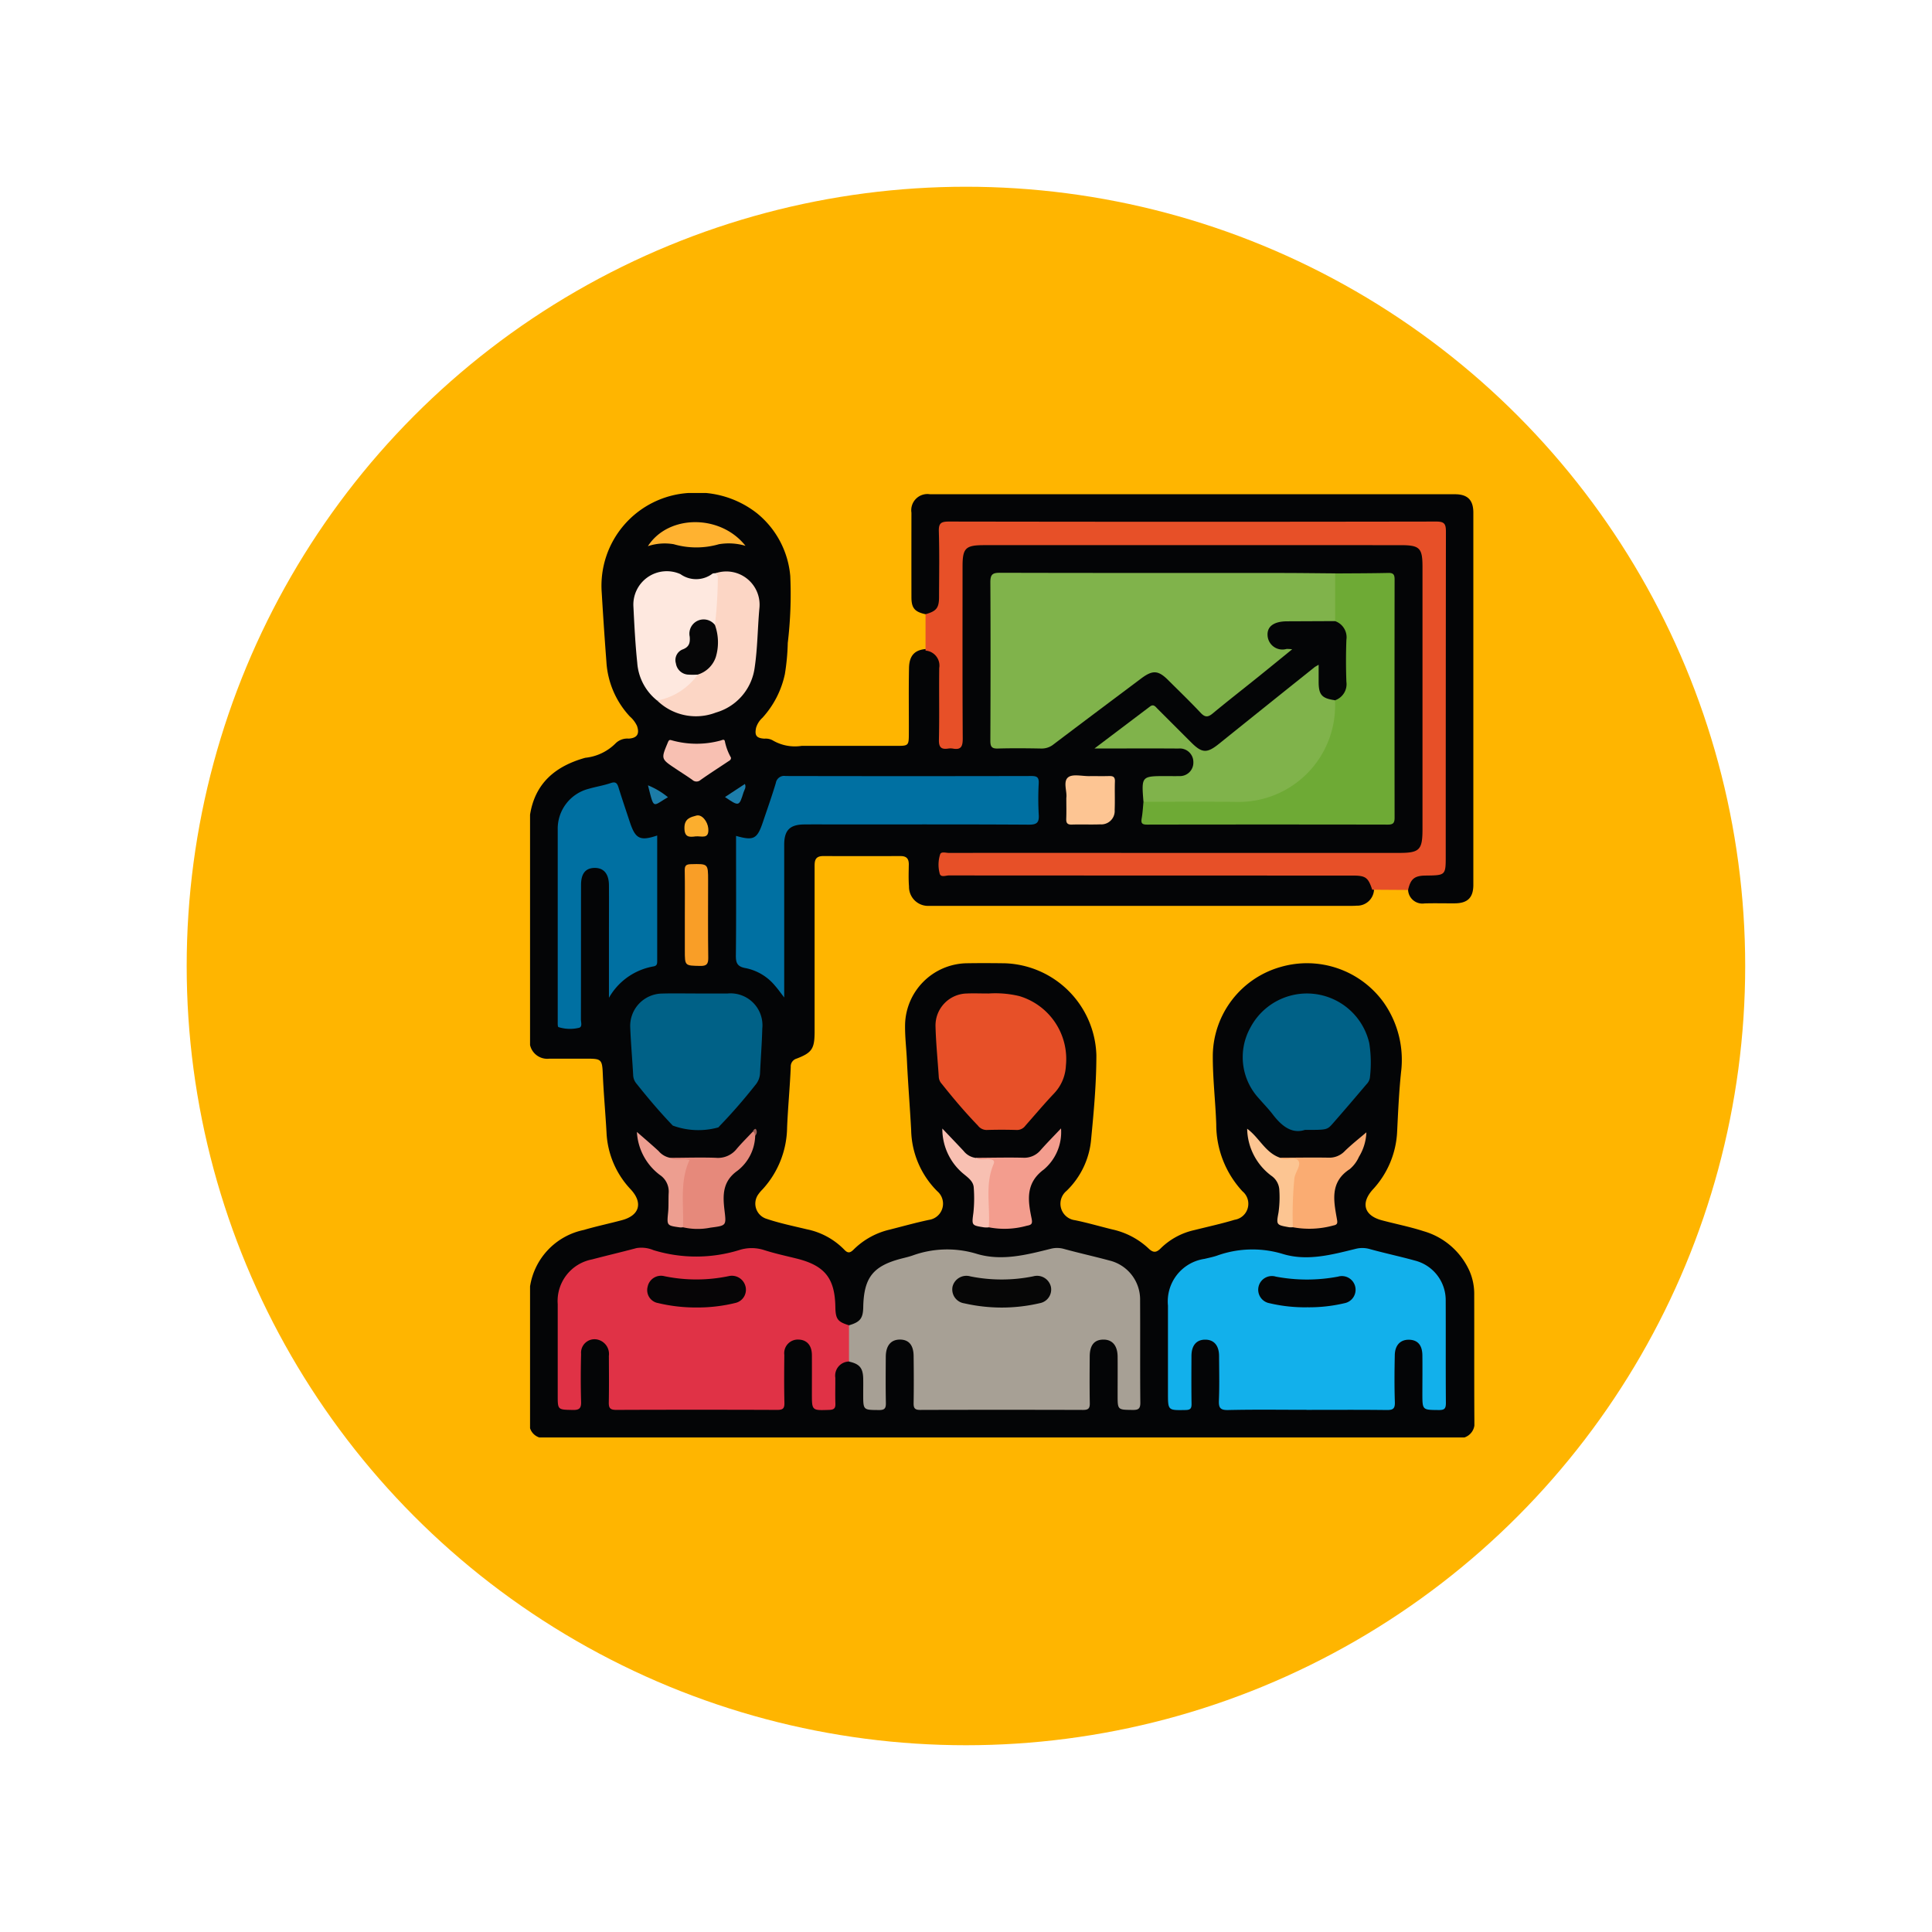 <svg xmlns="http://www.w3.org/2000/svg" xmlns:xlink="http://www.w3.org/1999/xlink" width="155.182" height="155.182" viewBox="0 0 155.182 155.182">
  <defs>
    <filter id="Elipse_5222" x="0" y="0" width="155.182" height="155.182" filterUnits="userSpaceOnUse">
      <feOffset dy="6" input="SourceAlpha"/>
      <feGaussianBlur stdDeviation="5" result="blur"/>
      <feFlood flood-opacity="0.329"/>
      <feComposite operator="in" in2="blur"/>
      <feComposite in="SourceGraphic"/>
    </filter>
    <clipPath id="clip-path">
      <rect id="Rectángulo_325004" data-name="Rectángulo 325004" width="75.85" height="75.859" transform="translate(0 0)" fill="none"/>
    </clipPath>
  </defs>
  <g id="Grupo_876520" data-name="Grupo 876520" transform="translate(-1082.045 -872.401)">
    <g transform="matrix(1, 0, 0, 1, 1082.04, 872.4)" filter="url(#Elipse_5222)">
      <circle id="Elipse_5222-2" data-name="Elipse 5222" cx="62.591" cy="62.591" r="62.591" transform="translate(15 9)" fill="#ffb500"/>
    </g>
    <g id="Grupo_876498" data-name="Grupo 876498" transform="translate(1124.62 912)">
      <g id="Grupo_876497" data-name="Grupo 876497" clip-path="url(#clip-path)">
        <path id="Trazado_614995" data-name="Trazado 614995" d="M75.029,75.859H.74a1.154,1.154,0,0,1-.74-.74V63.725a5.493,5.493,0,0,1,4.313-4.53c1.016-.3,2.057-.516,3.081-.792,1.4-.377,1.686-1.39.7-2.459a7.115,7.115,0,0,1-1.953-4.59c-.087-1.573-.234-3.142-.3-4.718-.046-1.144-.137-1.2-1.262-1.2-1.011,0-2.022,0-3.033,0A1.418,1.418,0,0,1,0,44.34v-18.5c.407-2.563,2.071-3.911,4.435-4.572A4.015,4.015,0,0,0,6.9,20.079a1.34,1.34,0,0,1,1.024-.351c.677-.045.887-.376.668-1.017a2.281,2.281,0,0,0-.575-.76,7.06,7.06,0,0,1-1.884-4.39q-.213-2.8-.379-5.6A7.465,7.465,0,0,1,12.706,0a7.783,7.783,0,0,1,5.525,1.63A7.29,7.29,0,0,1,20.9,6.66a32.973,32.973,0,0,1-.2,5.384,18.156,18.156,0,0,1-.232,2.5,7.527,7.527,0,0,1-1.8,3.508,1.787,1.787,0,0,0-.511.8c-.133.626.025.841.674.88a1.163,1.163,0,0,1,.645.128,3.524,3.524,0,0,0,2.344.45q3.848,0,7.693,0c.87,0,.908-.042.912-.928.008-1.775-.022-3.55.014-5.325.021-1.063.512-1.517,1.556-1.534a1.418,1.418,0,0,1,1.1,1.544q0,2.7,0,5.4c0,.482.111.813.693.807.479,0,.744-.163.746-.679q0-1.22,0-2.441,0-5.472,0-10.946a7.337,7.337,0,0,1,.028-.961,1.242,1.242,0,0,1,1.18-1.208A6.548,6.548,0,0,1,36.705,4H69.769c.123,0,.247,0,.37,0,1.359.022,1.722.368,1.723,1.717q.011,10.8,0,21.6c0,1.3-.445,1.755-1.758,1.857-.394.031-.789.02-1.183.02H34.748c-.271,0-.543,0-.814,0-.463,0-.828.079-.827.676,0,.579.374.609.793.614.271,0,.543,0,.814,0H65.263c.345,0,.69-.011,1.035.012.894.06,1.229.344,1.492,1.251a1.35,1.35,0,0,1-1.4,1.4c-.246.021-.493.014-.74.014H32.581c-.173,0-.345,0-.518,0A1.53,1.53,0,0,1,30.438,31.6c-.049-.59-.024-1.183-.016-1.774,0-.47-.2-.665-.666-.664q-3.107.006-6.214,0c-.714,0-.688.465-.687.953q0,5.7,0,11.391c0,.617,0,1.233,0,1.85-.011,1.285-.224,1.609-1.449,2.076a.651.651,0,0,0-.467.662c-.066,1.624-.225,3.243-.293,4.865a7.491,7.491,0,0,1-1.972,4.973,2.931,2.931,0,0,0-.335.394A1.277,1.277,0,0,0,19,58.3c1.052.355,2.142.578,3.22.838a5.814,5.814,0,0,1,3.011,1.631c.293.315.478.281.772-.014a6.063,6.063,0,0,1,2.879-1.587c1.051-.266,2.1-.561,3.158-.784a1.314,1.314,0,0,0,.671-2.3,7.139,7.139,0,0,1-2.1-4.921c-.1-1.869-.254-3.734-.341-5.6-.045-.983-.173-1.961-.145-2.95a5.046,5.046,0,0,1,4.852-4.839c1.06-.02,2.121-.014,3.181,0a7.612,7.612,0,0,1,7.33,7.377c0,2.24-.2,4.476-.417,6.706a6.539,6.539,0,0,1-1.982,4.2,1.333,1.333,0,0,0,.676,2.352c1.014.206,2.009.5,3.016.746a6.184,6.184,0,0,1,2.909,1.535c.382.367.635.317.978-.032a5.549,5.549,0,0,1,2.7-1.456c1.076-.271,2.162-.505,3.224-.826a1.3,1.3,0,0,0,.633-2.284,7.894,7.894,0,0,1-2.108-5.372c-.063-1.868-.292-3.73-.277-5.606a7.481,7.481,0,0,1,5.447-7.044A7.592,7.592,0,0,1,68.549,40.9a8.007,8.007,0,0,1,1.414,5.6c-.167,1.588-.238,3.192-.317,4.789a7.316,7.316,0,0,1-1.965,4.667c-.973,1.086-.682,2.077.721,2.457,1.118.3,2.26.52,3.363.878a5.793,5.793,0,0,1,3.688,3.188,4.612,4.612,0,0,1,.384,1.94c.008,3.378-.007,6.756.013,10.134a1.189,1.189,0,0,1-.821,1.314" fill="#040506"/>
        <path id="Trazado_614996" data-name="Trazado 614996" d="M64.668,10.289l-3.846.017c-1.048,0-1.623.391-1.584,1.12a1.194,1.194,0,0,0,1.525,1.1,3.22,3.22,0,0,1,.453.027c-.972.789-1.835,1.495-2.7,2.193-1.228.988-2.472,1.956-3.686,2.962-.38.315-.618.319-.967-.052-.844-.9-1.733-1.754-2.606-2.625-.8-.8-1.251-.824-2.171-.133-2.343,1.759-4.691,3.513-7.026,5.283a1.515,1.515,0,0,1-1.006.343c-1.159-.022-2.319-.033-3.477,0-.5.017-.606-.156-.605-.624.017-4.242.024-8.484,0-12.726,0-.619.159-.769.772-.767,7.5.022,15,.012,22.493.016,1.479,0,2.958.021,4.436.032a.891.891,0,0,1,.227.6q.042,1.314,0,2.628a.763.763,0,0,1-.223.6" fill="#80b34b"/>
        <path id="Trazado_614997" data-name="Trazado 614997" d="M70.526,31.884l-2.883-.019c-.326-.994-.524-1.137-1.6-1.137q-16.2,0-32.405-.01c-.254,0-.684.2-.747-.2A2.725,2.725,0,0,1,32.947,29c.1-.213.454-.092.692-.092q7.879-.007,15.758,0H69.816c1.63,0,1.866-.241,1.866-1.894q0-10.542,0-21.084c0-1.521-.224-1.741-1.771-1.741H36.47c-1.49,0-1.731.237-1.731,1.7,0,4.611-.013,9.222.015,13.833,0,.638-.133.93-.8.806a1.142,1.142,0,0,0-.369,0c-.556.083-.757-.1-.744-.7.044-1.923,0-3.847.025-5.77a1.206,1.206,0,0,0-1.1-1.4q0-1.455,0-2.909A2.6,2.6,0,0,0,32.623,7.3c-.048-1.182-.013-2.366-.012-3.55,0-1.611.066-1.677,1.648-1.677q8.691,0,17.38,0,10.28,0,20.56,0c1.52,0,1.59.069,1.59,1.575q0,12.868,0,25.735c0,.2,0,.395-.009.592-.05.763-.222.992-1,.966a2.47,2.47,0,0,0-2.259.942" fill="#e75028"/>
        <path id="Trazado_614998" data-name="Trazado 614998" d="M25.619,69.762a1.133,1.133,0,0,0-1.1,1.3c.007.69-.017,1.381.007,2.071.014.379-.1.5-.5.515-1.389.045-1.388.061-1.388-1.305,0-1.036.006-2.071,0-3.106-.006-.768-.4-1.217-1.061-1.237a1.091,1.091,0,0,0-1.154,1.228c-.012,1.281-.023,2.564.008,3.845.011.458-.12.576-.576.574q-6.469-.025-12.941,0c-.525,0-.6-.195-.589-.641.024-1.232.012-2.465.006-3.7a1.182,1.182,0,0,0-.8-1.275A1.081,1.081,0,0,0,4.1,69.154c-.033,1.281-.036,2.564,0,3.845.014.524-.15.664-.663.653-1.215-.024-1.215,0-1.215-1.181q0-3.662,0-7.321a3.4,3.4,0,0,1,2.757-3.59c1.185-.313,2.379-.591,3.564-.908a2.483,2.483,0,0,1,1.373.164,11.713,11.713,0,0,0,6.9-.012,3.26,3.26,0,0,1,2.018.016c.841.267,1.707.455,2.564.667,2.269.562,3.086,1.575,3.125,3.888.016.974.181,1.2,1.1,1.476a4.281,4.281,0,0,1,0,2.911" fill="#e03246"/>
        <path id="Trazado_614999" data-name="Trazado 614999" d="M25.619,69.762q0-1.455,0-2.911c.894-.26,1.126-.555,1.143-1.454.047-2.4.8-3.333,3.145-3.924.285-.072.574-.14.85-.239a8.157,8.157,0,0,1,5.175-.106c1.979.575,3.953.063,5.893-.423a2.022,2.022,0,0,1,1.08.018c1.207.331,2.433.6,3.639.927A3.221,3.221,0,0,1,49,64.852c.016,2.735-.009,5.471.019,8.206.005.516-.18.6-.632.592-1.193-.014-1.193,0-1.193-1.2,0-1.035.008-2.07,0-3.1C47.18,68.48,46.769,68,46.061,68c-.728,0-1.1.435-1.107,1.34-.01,1.257-.018,2.514.006,3.771.008.42-.125.54-.542.538q-6.544-.02-13.087,0c-.444,0-.529-.161-.523-.558.021-1.257.016-2.514,0-3.771-.007-.891-.4-1.333-1.126-1.321-.7.011-1.1.489-1.109,1.365-.008,1.232-.018,2.464.007,3.7.009.427-.07.6-.555.594-1.266-.01-1.266.018-1.266-1.279,0-.419.008-.838,0-1.257-.022-.848-.3-1.172-1.143-1.356" fill="#a7a095"/>
        <path id="Trazado_615000" data-name="Trazado 615000" d="M62.36,73.64c-2.1,0-4.192-.03-6.287.018-.646.015-.767-.188-.743-.778.048-1.182.02-2.367.013-3.55,0-.863-.418-1.336-1.136-1.325-.686.01-1.077.469-1.081,1.3-.006,1.282-.014,2.564.006,3.846.006.372-.084.5-.484.506-1.411.025-1.41.044-1.41-1.362,0-2.342,0-4.684,0-7.026a3.453,3.453,0,0,1,2.935-3.753c.334-.081.673-.147,1-.258a8.4,8.4,0,0,1,5.318-.128c1.95.583,3.9.054,5.819-.418a2.17,2.17,0,0,1,1.153.021c1.205.333,2.431.591,3.635.926a3.281,3.281,0,0,1,2.449,3.219c.013,2.736-.008,5.473.015,8.21,0,.46-.117.573-.572.57-1.316-.012-1.316.011-1.317-1.309,0-1.036.013-2.072,0-3.107-.014-.806-.385-1.215-1.062-1.231-.695-.017-1.138.425-1.154,1.238-.026,1.257-.037,2.515.006,3.771.018.539-.159.643-.661.637-2.145-.028-4.29-.012-6.435-.012" fill="#12b0eb"/>
        <path id="Trazado_615001" data-name="Trazado 615001" d="M64.668,10.289l0-3.828c1.427-.011,2.856-.01,4.283-.041.4-.008.492.15.491.519q-.012,9.57,0,19.141c0,.405-.1.555-.533.555q-9.682-.018-19.364,0c-.426,0-.479-.151-.415-.516.076-.434.1-.878.142-1.318a1.416,1.416,0,0,1,.988-.2c2.114,0,4.229,0,6.343,0a7.517,7.517,0,0,0,7.845-7.107,1.5,1.5,0,0,1,.206-.845,1.367,1.367,0,0,0,.916-1.484c-.042-1.122-.041-2.249,0-3.371a1.373,1.373,0,0,0-.9-1.5" fill="#6eaa35"/>
        <path id="Trazado_615002" data-name="Trazado 615002" d="M16.551,27.543c1.414.4,1.694.25,2.152-1.111.352-1.047.725-2.089,1.04-3.147a.675.675,0,0,1,.787-.553q9.871.021,19.745,0c.449,0,.6.109.583.574a22.411,22.411,0,0,0,0,2.513c.043.637-.126.825-.8.821-5-.033-10.008-.018-15.012-.018-1.011,0-2.021-.009-3.032,0-1.152.013-1.6.47-1.6,1.63,0,4.04,0,8.08,0,12.268-.293-.378-.494-.665-.724-.926a4.1,4.1,0,0,0-2.358-1.428c-.721-.123-.812-.451-.8-1.08.032-2.908.014-5.817.014-8.726v-.819" fill="#0070a2"/>
        <path id="Trazado_615003" data-name="Trazado 615003" d="M10.212,27.511c0,3.385,0,6.71,0,10.036,0,.227.014.424-.3.479a5.116,5.116,0,0,0-3.575,2.52V35.27c0-1.257.009-2.514,0-3.77-.008-.922-.425-1.4-1.165-1.386-.719.016-1.075.45-1.077,1.375-.007,3.6,0,7.195-.01,10.792,0,.241.153.643-.21.688A3.086,3.086,0,0,1,2.284,42.9c-.075-.031-.061-.316-.061-.484q0-7.687,0-15.375A3.306,3.306,0,0,1,4.7,23.762c.589-.171,1.2-.267,1.781-.464.394-.133.515.006.621.345.292.937.608,1.867.917,2.8.443,1.336.816,1.529,2.189,1.069" fill="#0070a2"/>
        <path id="Trazado_615004" data-name="Trazado 615004" d="M13.354,40.2c.838,0,1.676,0,2.514,0a2.563,2.563,0,0,1,2.786,2.815c-.032,1.206-.127,2.41-.183,3.615a1.576,1.576,0,0,1-.386.934c-.9,1.139-1.852,2.24-2.865,3.285a1.467,1.467,0,0,1-.1.108,5.971,5.971,0,0,1-3.656-.147c-1.024-1.068-1.98-2.194-2.9-3.351a1.128,1.128,0,0,1-.279-.665c-.072-1.3-.188-2.6-.24-3.906a2.6,2.6,0,0,1,2.575-2.683c.911-.025,1.824-.005,2.736-.005" fill="#006187"/>
        <path id="Trazado_615005" data-name="Trazado 615005" d="M64.652,16.643A7.739,7.739,0,0,1,56.8,24.812c-2.509-.031-5.019-.009-7.529-.011-.168-2.064-.168-2.064,1.844-2.064.345,0,.69.01,1.034,0a1.077,1.077,0,0,0,1.129-1.1,1.089,1.089,0,0,0-1.2-1.112c-1.847-.014-3.694-.005-5.542-.005h-1.2l4.46-3.371c.293-.222.44.019.609.188q1.359,1.358,2.718,2.716c.856.852,1.256.861,2.211.094q3.825-3.075,7.657-6.139c.071-.057.156-.1.35-.213,0,.521,0,.95,0,1.378,0,1.04.262,1.329,1.314,1.472" fill="#80b34b"/>
        <path id="Trazado_615006" data-name="Trazado 615006" d="M36.839,40.2a8.216,8.216,0,0,1,2.459.209A5.273,5.273,0,0,1,43.04,46a3.456,3.456,0,0,1-.948,2.225c-.795.838-1.539,1.725-2.305,2.591a.829.829,0,0,1-.686.347c-.811-.025-1.625-.025-2.436,0a.868.868,0,0,1-.687-.348c-1.027-1.063-1.98-2.189-2.9-3.347a.908.908,0,0,1-.245-.518c-.087-1.374-.231-2.747-.266-4.122A2.57,2.57,0,0,1,35.111,40.2c.516-.023,1.034,0,1.728,0" fill="#e75028"/>
        <path id="Trazado_615007" data-name="Trazado 615007" d="M62.252,51.152c-1.054.355-1.878-.3-2.595-1.237-.343-.449-.743-.854-1.112-1.283a4.88,4.88,0,0,1-.687-5.691,5.136,5.136,0,0,1,9.55,1.249,10.148,10.148,0,0,1,.046,2.8.97.97,0,0,1-.274.506c-.891,1.052-1.784,2.1-2.694,3.137-.473.537-.489.523-2.234.523" fill="#006187"/>
        <path id="Trazado_615008" data-name="Trazado 615008" d="M10.21,16.672a4.263,4.263,0,0,1-1.6-3.036c-.156-1.493-.233-2.995-.307-4.495a2.685,2.685,0,0,1,3.776-2.625,2.166,2.166,0,0,0,2.56-.028c.068-.052.191-.035.287-.05.326-.015.356.252.361.452a16.338,16.338,0,0,1-.274,3.654c-.249.22-.453-.009-.67-.075-.74-.224-1.244.078-1.249.843-.007.66-.1,1.188-.784,1.49a.717.717,0,0,0-.361.818.9.9,0,0,0,.656.719c.276.093.59.026.845.207.033.039.068.088.056.128a3.875,3.875,0,0,1-3.292,2" fill="#fee8df"/>
        <path id="Trazado_615009" data-name="Trazado 615009" d="M10.21,16.672a5.2,5.2,0,0,0,3.257-2.086.262.262,0,0,1,.17-.289c1.276-.652,1.335-1.794,1.222-3.01-.02-.227-.217-.455-.008-.686a34.911,34.911,0,0,0,.232-3.851c-.005-.106-.106-.208-.161-.312a2.671,2.671,0,0,1,3.5,2.818c-.146,1.591-.146,3.2-.382,4.778a4.348,4.348,0,0,1-3.111,3.6,4.459,4.459,0,0,1-4.717-.964" fill="#fcd6c5"/>
        <path id="Trazado_615010" data-name="Trazado 615010" d="M60.24,53.393c1.3-.005,2.6-.029,3.906-.006a1.7,1.7,0,0,0,1.3-.535c.562-.548,1.184-1.034,1.729-1.5a4.038,4.038,0,0,1-.592,1.96,2.781,2.781,0,0,1-.74.994c-1.6,1.032-1.3,2.519-1.036,4,.05.28.082.461-.267.523a7.247,7.247,0,0,1-3.277.145.761.761,0,0,1-.2-.538,13.738,13.738,0,0,1,.227-3.878c.155-.556.172-.9-.552-.858-.2.011-.463,0-.5-.309" fill="#faac72"/>
        <path id="Trazado_615011" data-name="Trazado 615011" d="M18.083,51.62a3.673,3.673,0,0,1-1.425,2.818c-1.2.848-1.183,1.954-1.043,3.146.149,1.27.176,1.254-1.134,1.426a5.208,5.208,0,0,1-2.2-.033.687.687,0,0,1-.194-.467,13.966,13.966,0,0,1,.238-4.186c.136-.441.111-.639-.415-.612-.244.013-.566.054-.657-.314,1.224,0,2.449-.045,3.672,0a1.915,1.915,0,0,0,1.669-.712c.409-.486.867-.931,1.3-1.394.288-.015.223.166.185.332" fill="#e6897b"/>
        <path id="Trazado_615012" data-name="Trazado 615012" d="M35.825,53.4c1.255-.007,2.511-.038,3.765-.009a1.706,1.706,0,0,0,1.423-.614c.485-.549,1-1.07,1.636-1.741a3.927,3.927,0,0,1-1.38,3.3c-1.473,1.087-1.289,2.463-.991,3.9.088.425.046.548-.372.617a6.644,6.644,0,0,1-3.061.127.676.676,0,0,1-.191-.467,16.437,16.437,0,0,1,.17-4.1c.131-.489.006-.684-.494-.7-.2-.006-.463,0-.505-.31" fill="#f39d8e"/>
        <path id="Trazado_615013" data-name="Trazado 615013" d="M12.432,33.866c0-1.182.014-2.364-.008-3.545-.007-.38.1-.5.491-.508,1.387-.034,1.387-.052,1.387,1.32,0,2.068-.018,4.136.012,6.2.007.521-.145.664-.659.653-1.223-.024-1.223,0-1.223-1.243V33.866" fill="#f99e27"/>
        <path id="Trazado_615014" data-name="Trazado 615014" d="M43.074,24.488c.079-.491-.283-1.3.141-1.647.356-.294,1.128-.091,1.716-.1.518-.007,1.035.011,1.553-.006.317-.01.507.041.493.43-.026.763.012,1.528-.02,2.291a1.077,1.077,0,0,1-1.154,1.16c-.762.028-1.529-.007-2.291.017-.374.012-.457-.148-.444-.482.021-.517.006-1.035.006-1.664" fill="#fdc593"/>
        <path id="Trazado_615015" data-name="Trazado 615015" d="M16.135,21.246c.026.194-.129.253-.245.331-.734.492-1.48.966-2.2,1.476a.484.484,0,0,1-.654-.012c-.441-.311-.9-.6-1.348-.9-1.185-.788-1.172-.782-.616-2.113.1-.243.172-.2.36-.15a7.361,7.361,0,0,0,3.858.008c.133-.035.319-.156.359.063a4.408,4.408,0,0,0,.487,1.3" fill="#f8c0b2"/>
        <path id="Trazado_615016" data-name="Trazado 615016" d="M35.825,53.4c.336.228.714.077,1.071.112.258.025.464.089.333.4-.708,1.649-.252,3.383-.384,5.074a2.144,2.144,0,0,1-.367,0c-1.038-.161-1-.159-.865-1.2a11.192,11.192,0,0,0,.025-1.989c-.025-.477-.4-.762-.746-1.048a4.684,4.684,0,0,1-1.777-3.7c.642.674,1.18,1.233,1.71,1.8a1.485,1.485,0,0,0,1,.561" fill="#f8c0b2"/>
        <path id="Trazado_615017" data-name="Trazado 615017" d="M11.254,53.4c.47.279,1.013,0,1.549.186-.8,1.75-.442,3.59-.52,5.393a1.271,1.271,0,0,1-.221.012c-1.09-.148-1.075-.147-.972-1.215.05-.514.017-1.035.044-1.552a1.6,1.6,0,0,0-.707-1.448,4.621,4.621,0,0,1-1.844-3.455c.533.467,1.147.987,1.739,1.531a1.6,1.6,0,0,0,.932.548" fill="#ed9e90"/>
        <path id="Trazado_615018" data-name="Trazado 615018" d="M60.24,53.393a.274.274,0,0,0,.057.046c.473.22,1.174-.195,1.431.222.207.335-.252.876-.334,1.363a31.073,31.073,0,0,0-.126,3.952,1.522,1.522,0,0,1-.294,0c-1.033-.182-1.045-.186-.857-1.183a8.715,8.715,0,0,0,.068-1.767,1.472,1.472,0,0,0-.646-1.188A4.811,4.811,0,0,1,57.6,51.064c.977.714,1.457,1.927,2.642,2.329" fill="#fcc592"/>
        <path id="Trazado_615019" data-name="Trazado 615019" d="M9.468,4.265c1.644-2.55,5.831-2.571,7.836-.022a4.732,4.732,0,0,0-2.132-.13,6.527,6.527,0,0,1-3.634,0,4.3,4.3,0,0,0-2.07.156" fill="#ffb230"/>
        <path id="Trazado_615020" data-name="Trazado 615020" d="M13.306,27.58c-.549.079-.912.065-.906-.7.005-.743.513-.85.96-.971s.9.478.954,1.017c.094.935-.574.606-1.008.655" fill="#fbae2e"/>
        <path id="Trazado_615021" data-name="Trazado 615021" d="M11.078,24.437c-1.251.707-1.1,1.054-1.606-.957a6.152,6.152,0,0,1,1.606.957" fill="#1c7ca8"/>
        <path id="Trazado_615022" data-name="Trazado 615022" d="M15.655,24.422l1.6-1.051c.127.282-.046.474-.108.673-.355,1.144-.363,1.141-1.488.378" fill="#1d7eab"/>
        <path id="Trazado_615023" data-name="Trazado 615023" d="M18.083,51.62c-.055-.114-.032-.272-.185-.332.039-.126.182-.265.242-.193a.41.41,0,0,1-.057.525" fill="#9d5f55"/>
        <path id="Trazado_615024" data-name="Trazado 615024" d="M70.526,31.884c.2-.894.512-1.146,1.416-1.156,1.607-.018,1.607-.018,1.607-1.6q0-13.012.015-26.026c0-.639-.135-.811-.8-.809q-19.558.033-39.117,0c-.635,0-.834.126-.813.8.055,1.748.021,3.5.017,5.249,0,.891-.211,1.153-1.087,1.394-.865-.187-1.129-.492-1.131-1.349q-.006-3.4,0-6.805A1.3,1.3,0,0,1,32.125.1q21.08,0,42.159,0c1.023,0,1.483.461,1.483,1.486q0,14.94,0,29.88c0,1.027-.453,1.482-1.475,1.492-.814.007-1.628-.018-2.441.007a1.151,1.151,0,0,1-1.325-1.077" fill="#040506"/>
        <path id="Trazado_615025" data-name="Trazado 615025" d="M13.388,65.421a13.017,13.017,0,0,1-3.1-.354,1.055,1.055,0,0,1-.84-1.325,1.093,1.093,0,0,1,1.338-.836,12.684,12.684,0,0,0,5.192-.009,1.126,1.126,0,0,1,1.317.794,1.086,1.086,0,0,1-.8,1.365,12.738,12.738,0,0,1-3.1.365" fill="#060506"/>
        <path id="Trazado_615026" data-name="Trazado 615026" d="M37.863,65.427a13.7,13.7,0,0,1-2.987-.34,1.127,1.127,0,0,1-.94-1.344,1.146,1.146,0,0,1,1.43-.821,12.74,12.74,0,0,0,5.054-.005,1.142,1.142,0,0,1,1.416.845,1.112,1.112,0,0,1-.891,1.312,13.545,13.545,0,0,1-3.082.353" fill="#060606"/>
        <path id="Trazado_615027" data-name="Trazado 615027" d="M62.4,65.406a12.37,12.37,0,0,1-3-.327,1.1,1.1,0,1,1,.505-2.137,13.413,13.413,0,0,0,4.993,0,1.1,1.1,0,1,1,.505,2.138,12.426,12.426,0,0,1-3,.325" fill="#040506"/>
        <path id="Trazado_615028" data-name="Trazado 615028" d="M14.85,10.6a4.11,4.11,0,0,1,.07,2.577,2.2,2.2,0,0,1-1.453,1.408,5.871,5.871,0,0,1-.807,0,1.056,1.056,0,0,1-.944-.894.922.922,0,0,1,.508-1.114c.558-.2.642-.532.6-1.035a1.145,1.145,0,0,1,2.027-.94" fill="#060607"/>
      </g>
    </g>
  </g>
</svg>
